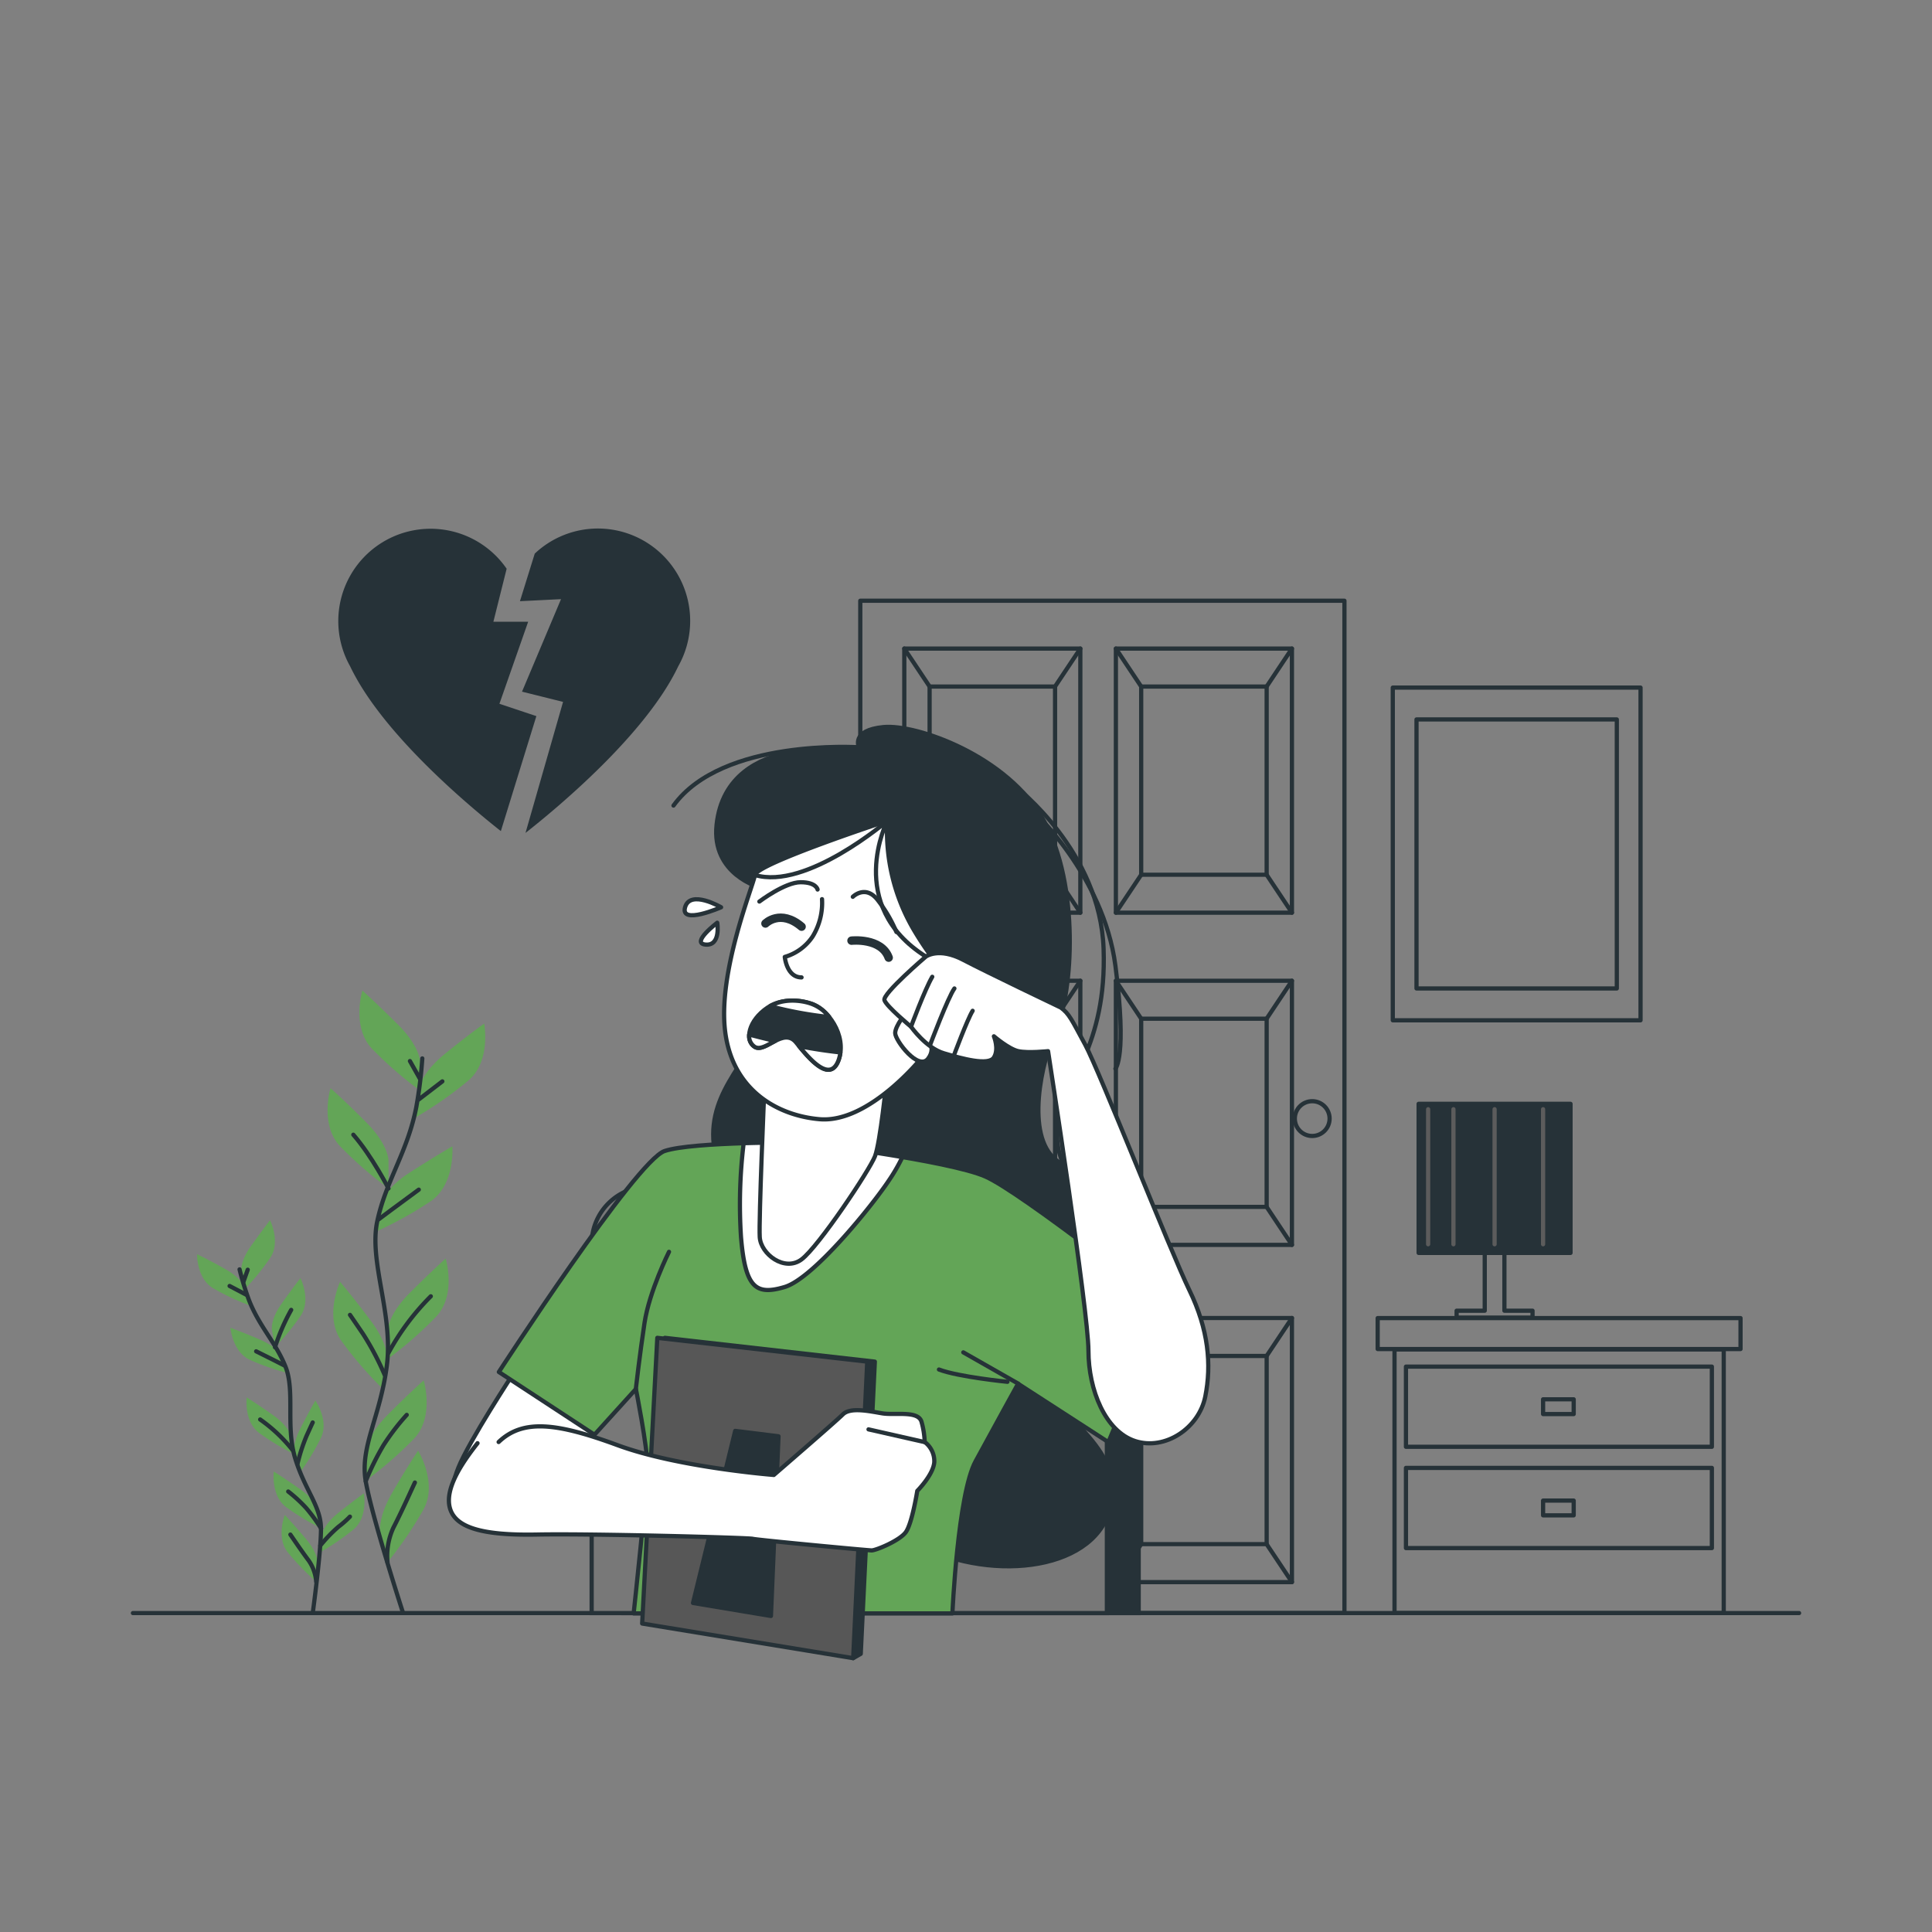 <svg xmlns="http://www.w3.org/2000/svg" viewBox="0 0 500 500"><rect x="0" y="0" width="500" height="500" fill="#808080" stroke="none"/><g id="freepik--Plants--inject-88"><path d="M108.78,275s0-4.06-5.68-9.73-9.32-8.92-9.32-8.92-2.84,9.32,2.43,15a99.87,99.87,0,0,0,12.57,10.94Z" style="fill:#63A557"></path><path d="M100.54,300.27s0-4-5.68-9.73-9.32-8.91-9.32-8.91S82.7,291,88,296.63a99.87,99.87,0,0,0,12.57,10.94Z" style="fill:#63A557"></path><path d="M108.42,281.86s.43-4,6.67-9.08,10.22-7.88,10.22-7.88,1.83,9.57-4,14.66a99.64,99.64,0,0,1-13.65,9.56Z" style="fill:#63A557"></path><path d="M98.47,311.76s.85-4,7.59-8.32,11-6.77,11-6.77.82,9.71-5.52,14.16a100.22,100.22,0,0,1-14.58,8.07Z" style="fill:#63A557"></path><path d="M100.34,344.36s0-4.05,5.68-9.73,9.32-8.92,9.32-8.92,2.84,9.33-2.43,15a99.44,99.44,0,0,1-12.57,11Z" style="fill:#63A557"></path><path d="M100.25,352.32s.57-4-4.24-10.44-8-10.15-8-10.15-4.14,8.82.27,15.19a99.24,99.24,0,0,0,10.89,12.62Z" style="fill:#63A557"></path><path d="M94.65,375.9s0-4,5.67-9.73,9.33-8.92,9.33-8.92,2.84,9.33-2.43,15A99.44,99.44,0,0,1,94.65,383.2Z" style="fill:#63A557"></path><path d="M98.44,397.28s-1-3.92,3-10.85,6.77-11,6.77-11,5.1,8.31,1.44,15.13a99.43,99.43,0,0,1-9.38,13.77Z" style="fill:#63A557"></path><path d="M109.29,273.92a115,115,0,0,1-1.55,12.58c-2.25,11.6-7.86,19.07-10.1,29.54s4.2,24,2.47,37.41-7,20.93-5.46,29.9,9.57,33.79,9.57,33.79" style="fill:none;stroke:#263238;stroke-linecap:round;stroke-linejoin:round;stroke-width:1.092px"></path><line x1="108.36" y1="284.55" x2="114.48" y2="279.86" style="fill:none;stroke:#263238;stroke-linecap:round;stroke-linejoin:round;stroke-width:1.092px"></line><line x1="108.65" y1="279.15" x2="106.09" y2="274.6" style="fill:none;stroke:#263238;stroke-linecap:round;stroke-linejoin:round;stroke-width:1.092px"></line><path d="M98,315.56s5.12-3.84,10.38-7.68" style="fill:none;stroke:#263238;stroke-linecap:round;stroke-linejoin:round;stroke-width:1.092px"></path><path d="M100.54,307.57s-4.27-8.36-9.1-13.91" style="fill:none;stroke:#263238;stroke-linecap:round;stroke-linejoin:round;stroke-width:1.092px"></path><path d="M100.54,350.13a63.36,63.36,0,0,1,10.95-14.65" style="fill:none;stroke:#263238;stroke-linecap:round;stroke-linejoin:round;stroke-width:1.092px"></path><path d="M99.55,355.82A72.51,72.51,0,0,0,94,345.29c-3-4.41-3.42-5-3.42-5" style="fill:none;stroke:#263238;stroke-linecap:round;stroke-linejoin:round;stroke-width:1.092px"></path><path d="M94.65,383.35A67.78,67.78,0,0,1,99.26,374a59.75,59.75,0,0,1,6-7.83" style="fill:none;stroke:#263238;stroke-linecap:round;stroke-linejoin:round;stroke-width:1.092px"></path><path d="M100.29,404.34a17.4,17.4,0,0,1,1.53-9c2.13-4.12,4.55-9.53,5.55-11.66" style="fill:none;stroke:#263238;stroke-linecap:round;stroke-linejoin:round;stroke-width:1.092px"></path><path d="M62.46,329.12S62,326.57,65,322.4s4.88-6.61,4.88-6.61,2.79,5.54.1,9.67a62.93,62.93,0,0,1-6.69,8.23Z" style="fill:#63A557"></path><path d="M70.37,344.1s-.44-2.54,2.51-6.72,4.88-6.6,4.88-6.6,2.79,5.53.1,9.67a63.39,63.39,0,0,1-6.69,8.22Z" style="fill:#63A557"></path><path d="M63.43,333.41s-.7-2.48-5.17-5S51,324.6,51,324.6s-.11,6.21,4.1,8.76a63.23,63.23,0,0,0,9.6,4.51Z" style="fill:#63A557"></path><path d="M72.92,351.08s-1-2.4-5.66-4.4-7.63-3.05-7.63-3.05.54,6.18,5,8.28a63.52,63.52,0,0,0,10,3.48Z" style="fill:#63A557"></path><path d="M75.29,371.72s-.45-2.54-4.62-5.48-6.82-4.58-6.82-4.58-.76,6.15,3.16,9.14a63.09,63.09,0,0,0,9.07,5.5Z" style="fill:#63A557"></path><path d="M76.21,376.7s-.8-2.45,1.52-7,3.89-7.23,3.89-7.23,3.55,5.08,1.48,9.55a63.45,63.45,0,0,1-5.46,9.1Z" style="fill:#63A557"></path><path d="M83.33,397.21s.3-2.56,4.3-5.74,6.54-5,6.54-5,1.12,6.1-2.63,9.3a62.88,62.88,0,0,1-8.74,6Z" style="fill:#63A557"></path><path d="M82.28,390.88s-.44-2.54-4.62-5.48-6.81-4.58-6.81-4.58S70.08,387,74,390a63.09,63.09,0,0,0,9.07,5.5Z" style="fill:#63A557"></path><path d="M82.22,404.7s.22-2.57-3.07-6.47-5.44-6.16-5.44-6.16-2.3,5.76.74,9.64a63.26,63.26,0,0,0,7.38,7.62Z" style="fill:#63A557"></path><path d="M62,328.52a72.77,72.77,0,0,0,2.35,7.72c2.66,7,7,11.11,9.53,17.43s0,15.48,2.51,23.73,6.64,12.37,6.68,18.16S81,417,81,417" style="fill:none;stroke:#263238;stroke-linecap:round;stroke-linejoin:round;stroke-width:1.092px"></path><line x1="63.76" y1="335.09" x2="59.42" y2="332.81" style="fill:none;stroke:#263238;stroke-linecap:round;stroke-linejoin:round;stroke-width:1.092px"></line><line x1="63" y1="331.73" x2="64.11" y2="328.6" style="fill:none;stroke:#263238;stroke-linecap:round;stroke-linejoin:round;stroke-width:1.092px"></line><path d="M73.64,353.41s-3.63-1.85-7.35-3.69" style="fill:none;stroke:#263238;stroke-linecap:round;stroke-linejoin:round;stroke-width:1.092px"></path><path d="M71.17,348.67A51.89,51.89,0,0,1,75.36,339" style="fill:none;stroke:#263238;stroke-linecap:round;stroke-linejoin:round;stroke-width:1.092px"></path><path d="M75.79,375.36a40.54,40.54,0,0,0-8.46-8" style="fill:none;stroke:#263238;stroke-linecap:round;stroke-linejoin:round;stroke-width:1.092px"></path><path d="M77,378.82a45.8,45.8,0,0,1,2.33-7.2c1.4-3.09,1.6-3.49,1.6-3.49" style="fill:none;stroke:#263238;stroke-linecap:round;stroke-linejoin:round;stroke-width:1.092px"></path><path d="M82.89,400a38.09,38.09,0,0,1,4.67-4.85,25.36,25.36,0,0,0,3-2.64" style="fill:none;stroke:#263238;stroke-linecap:round;stroke-linejoin:round;stroke-width:1.092px"></path><path d="M83.09,395.56a42.91,42.91,0,0,0-3.91-5.35A37.92,37.92,0,0,0,74.59,386" style="fill:none;stroke:#263238;stroke-linecap:round;stroke-linejoin:round;stroke-width:1.092px"></path><path d="M81.83,409.33a11,11,0,0,0-1.94-5.46c-1.78-2.36-3.89-5.49-4.74-6.72" style="fill:none;stroke:#263238;stroke-linecap:round;stroke-linejoin:round;stroke-width:1.092px"></path></g><g id="freepik--Lamp--inject-88"><rect x="356.54" y="341.12" width="93.91" height="8.01" style="fill:none;stroke:#263238;stroke-linecap:round;stroke-linejoin:round;stroke-width:1.092px"></rect><rect x="360.9" y="349.23" width="85.2" height="68.23" style="fill:none;stroke:#263238;stroke-linecap:round;stroke-linejoin:round;stroke-width:1.092px"></rect><rect x="363.86" y="353.68" width="79.17" height="20.75" style="fill:none;stroke:#263238;stroke-linecap:round;stroke-linejoin:round;stroke-width:1.092px"></rect><rect x="399.35" y="362.14" width="7.92" height="3.82" style="fill:none;stroke:#263238;stroke-linecap:round;stroke-linejoin:round;stroke-width:1.092px"></rect><rect x="363.86" y="379.89" width="79.17" height="20.75" style="fill:none;stroke:#263238;stroke-linecap:round;stroke-linejoin:round;stroke-width:1.092px"></rect><rect x="399.35" y="388.35" width="7.92" height="3.82" style="fill:none;stroke:#263238;stroke-linecap:round;stroke-linejoin:round;stroke-width:1.092px"></rect><rect x="367.14" y="285.67" width="39.31" height="38.58" style="fill:#263238;stroke:#263238;stroke-linecap:round;stroke-linejoin:round;stroke-width:1.092px"></rect><polygon points="389.34 339.21 389.34 322.8 384.25 322.8 384.25 339.21 376.97 339.21 376.97 341 384.25 341 389.34 341 396.62 341 396.62 339.21 389.34 339.21" style="fill:none;stroke:#263238;stroke-linecap:round;stroke-linejoin:round;stroke-width:1.092px"></polygon><line x1="369.6" y1="287.07" x2="369.6" y2="322.01" style="fill:none;stroke:#5c5c5c;stroke-linecap:round;stroke-linejoin:round;stroke-width:1.092px"></line><line x1="376.15" y1="287.07" x2="376.15" y2="322.01" style="fill:none;stroke:#5c5c5c;stroke-linecap:round;stroke-linejoin:round;stroke-width:1.092px"></line><line x1="386.8" y1="287.07" x2="386.8" y2="322.01" style="fill:none;stroke:#5c5c5c;stroke-linecap:round;stroke-linejoin:round;stroke-width:1.092px"></line><line x1="399.35" y1="287.07" x2="399.35" y2="322.01" style="fill:none;stroke:#5c5c5c;stroke-linecap:round;stroke-linejoin:round;stroke-width:1.092px"></line></g><g id="freepik--Picture--inject-88"><rect x="360.45" y="177.95" width="64.12" height="86.1" style="fill:none;stroke:#263238;stroke-linecap:round;stroke-linejoin:round;stroke-width:1.092px"></rect><rect x="366.59" y="186.19" width="51.84" height="69.62" style="fill:none;stroke:#263238;stroke-linecap:round;stroke-linejoin:round;stroke-width:1.092px"></rect></g><g id="freepik--Door--inject-88"><rect x="222.64" y="155.47" width="125.3" height="261.99" style="fill:none;stroke:#263238;stroke-linecap:round;stroke-linejoin:round;stroke-width:1.092px"></rect><rect x="234.03" y="167.85" width="45.56" height="68.35" style="fill:none;stroke:#263238;stroke-linecap:round;stroke-linejoin:round;stroke-width:1.092px"></rect><rect x="240.58" y="177.68" width="32.47" height="48.7" style="fill:none;stroke:#263238;stroke-linecap:round;stroke-linejoin:round;stroke-width:1.092px"></rect><line x1="240.58" y1="177.68" x2="234.03" y2="167.85" style="fill:none;stroke:#263238;stroke-linecap:round;stroke-linejoin:round;stroke-width:1.092px"></line><line x1="273.04" y1="177.68" x2="279.59" y2="167.85" style="fill:none;stroke:#263238;stroke-linecap:round;stroke-linejoin:round;stroke-width:1.092px"></line><line x1="273.04" y1="226.38" x2="279.59" y2="236.2" style="fill:none;stroke:#263238;stroke-linecap:round;stroke-linejoin:round;stroke-width:1.092px"></line><line x1="240.58" y1="226.38" x2="234.03" y2="236.2" style="fill:none;stroke:#263238;stroke-linecap:round;stroke-linejoin:round;stroke-width:1.092px"></line><rect x="288.79" y="167.85" width="45.56" height="68.35" style="fill:none;stroke:#263238;stroke-linecap:round;stroke-linejoin:round;stroke-width:1.092px"></rect><rect x="295.34" y="177.68" width="32.47" height="48.7" style="fill:none;stroke:#263238;stroke-linecap:round;stroke-linejoin:round;stroke-width:1.092px"></rect><line x1="295.34" y1="177.68" x2="288.79" y2="167.85" style="fill:none;stroke:#263238;stroke-linecap:round;stroke-linejoin:round;stroke-width:1.092px"></line><line x1="327.8" y1="177.68" x2="334.35" y2="167.85" style="fill:none;stroke:#263238;stroke-linecap:round;stroke-linejoin:round;stroke-width:1.092px"></line><line x1="327.8" y1="226.38" x2="334.35" y2="236.2" style="fill:none;stroke:#263238;stroke-linecap:round;stroke-linejoin:round;stroke-width:1.092px"></line><line x1="295.34" y1="226.38" x2="288.79" y2="236.2" style="fill:none;stroke:#263238;stroke-linecap:round;stroke-linejoin:round;stroke-width:1.092px"></line><rect x="234.03" y="253.82" width="45.56" height="68.35" style="fill:none;stroke:#263238;stroke-linecap:round;stroke-linejoin:round;stroke-width:1.092px"></rect><rect x="240.58" y="263.64" width="32.47" height="48.7" style="fill:none;stroke:#263238;stroke-linecap:round;stroke-linejoin:round;stroke-width:1.092px"></rect><line x1="240.58" y1="263.64" x2="234.03" y2="253.82" style="fill:none;stroke:#263238;stroke-linecap:round;stroke-linejoin:round;stroke-width:1.092px"></line><line x1="273.04" y1="263.64" x2="279.59" y2="253.82" style="fill:none;stroke:#263238;stroke-linecap:round;stroke-linejoin:round;stroke-width:1.092px"></line><line x1="273.04" y1="312.34" x2="279.59" y2="322.17" style="fill:none;stroke:#263238;stroke-linecap:round;stroke-linejoin:round;stroke-width:1.092px"></line><line x1="240.58" y1="312.34" x2="234.03" y2="322.17" style="fill:none;stroke:#263238;stroke-linecap:round;stroke-linejoin:round;stroke-width:1.092px"></line><rect x="288.79" y="253.82" width="45.56" height="68.35" style="fill:none;stroke:#263238;stroke-linecap:round;stroke-linejoin:round;stroke-width:1.092px"></rect><rect x="295.34" y="263.64" width="32.47" height="48.7" style="fill:none;stroke:#263238;stroke-linecap:round;stroke-linejoin:round;stroke-width:1.092px"></rect><line x1="295.34" y1="263.64" x2="288.79" y2="253.82" style="fill:none;stroke:#263238;stroke-linecap:round;stroke-linejoin:round;stroke-width:1.092px"></line><line x1="327.8" y1="263.64" x2="334.35" y2="253.82" style="fill:none;stroke:#263238;stroke-linecap:round;stroke-linejoin:round;stroke-width:1.092px"></line><line x1="327.8" y1="312.34" x2="334.35" y2="322.17" style="fill:none;stroke:#263238;stroke-linecap:round;stroke-linejoin:round;stroke-width:1.092px"></line><line x1="295.34" y1="312.34" x2="288.79" y2="322.17" style="fill:none;stroke:#263238;stroke-linecap:round;stroke-linejoin:round;stroke-width:1.092px"></line><rect x="234.03" y="341.1" width="45.56" height="68.35" style="fill:none;stroke:#263238;stroke-linecap:round;stroke-linejoin:round;stroke-width:1.092px"></rect><rect x="240.58" y="350.92" width="32.47" height="48.7" style="fill:none;stroke:#263238;stroke-linecap:round;stroke-linejoin:round;stroke-width:1.092px"></rect><line x1="240.58" y1="350.92" x2="234.03" y2="341.1" style="fill:none;stroke:#263238;stroke-linecap:round;stroke-linejoin:round;stroke-width:1.092px"></line><line x1="273.04" y1="350.92" x2="279.59" y2="341.1" style="fill:none;stroke:#263238;stroke-linecap:round;stroke-linejoin:round;stroke-width:1.092px"></line><line x1="273.04" y1="399.62" x2="279.59" y2="409.44" style="fill:none;stroke:#263238;stroke-linecap:round;stroke-linejoin:round;stroke-width:1.092px"></line><line x1="240.58" y1="399.62" x2="234.03" y2="409.44" style="fill:none;stroke:#263238;stroke-linecap:round;stroke-linejoin:round;stroke-width:1.092px"></line><rect x="288.79" y="341.1" width="45.56" height="68.35" style="fill:none;stroke:#263238;stroke-linecap:round;stroke-linejoin:round;stroke-width:1.092px"></rect><rect x="295.34" y="350.92" width="32.47" height="48.7" style="fill:none;stroke:#263238;stroke-linecap:round;stroke-linejoin:round;stroke-width:1.092px"></rect><line x1="295.34" y1="350.92" x2="288.79" y2="341.1" style="fill:none;stroke:#263238;stroke-linecap:round;stroke-linejoin:round;stroke-width:1.092px"></line><line x1="327.8" y1="350.92" x2="334.35" y2="341.1" style="fill:none;stroke:#263238;stroke-linecap:round;stroke-linejoin:round;stroke-width:1.092px"></line><line x1="327.8" y1="399.62" x2="334.35" y2="409.44" style="fill:none;stroke:#263238;stroke-linecap:round;stroke-linejoin:round;stroke-width:1.092px"></line><line x1="295.34" y1="399.62" x2="288.79" y2="409.44" style="fill:none;stroke:#263238;stroke-linecap:round;stroke-linejoin:round;stroke-width:1.092px"></line><circle cx="339.6" cy="289.49" r="4.5" style="fill:none;stroke:#263238;stroke-linecap:round;stroke-linejoin:round;stroke-width:1.092px"></circle></g><g id="freepik--Character--inject-88"><line x1="465.6" y1="417.46" x2="34.4" y2="417.46" style="fill:none;stroke:#263238;stroke-linecap:round;stroke-linejoin:round;stroke-width:1.092px"></line><path d="M176.19,307.06H279.84a14.85,14.85,0,0,1,14.85,14.85v95.56a0,0,0,0,1,0,0H161.35a0,0,0,0,1,0,0V321.9A14.85,14.85,0,0,1,176.19,307.06Z" style="fill:#263238;stroke:#263238;stroke-miterlimit:10;stroke-width:1.092px"></path><path d="M168,307.06H271.61a14.85,14.85,0,0,1,14.85,14.85v95.56a0,0,0,0,1,0,0H153.12a0,0,0,0,1,0,0V321.9A14.85,14.85,0,0,1,168,307.06Z" style="fill:#787878;stroke:#263238;stroke-miterlimit:10;stroke-width:1.092px"></path><path d="M196.72,229.69s-12.64-3.3-11.27-16.22,11.27-17.32,18.7-18.7,18.15-1.37,18.15-1.37-2.2-4.4,6.32-5.23,32.17,7.43,41.52,24.2,7.42,44.54,3.3,53.62-8,27.77-.28,34.09,22.28,13.2,20.08,30.8S271.79,349,272.61,358.37s19.25,16.23,14.58,32.45-32.17,18.7-50.87,8.25-14.3-44.27-20.07-63S188.47,314.38,185.17,299s8-23.1,13.48-36S196.72,229.69,196.72,229.69Z" style="fill:#263238;stroke:#263238;stroke-linecap:round;stroke-linejoin:round;stroke-width:1.092px"></path><path d="M222.3,193.4s-35.35-2.38-48,15.08" style="fill:none;stroke:#263238;stroke-linecap:round;stroke-linejoin:round;stroke-width:1.092px"></path><path d="M262.91,203.68s21.83,16.59,22.7,41.91-10,34-11.79,45.4,7.43,17.89,7.43,17.89" style="fill:none;stroke:#263238;stroke-linecap:round;stroke-linejoin:round;stroke-width:1.092px"></path><path d="M266.84,209.35s18.77,17,21.83,40.6,0,26.63,0,26.63" style="fill:none;stroke:#263238;stroke-linecap:round;stroke-linejoin:round;stroke-width:1.092px"></path><path d="M132.93,355.35s-11.55,17.6-14.3,24.47-2.47,12.37,4.68,14S141.46,387,145,383.12s10.17-15.95,10.17-15.95Z" style="fill:#fff;stroke:#263238;stroke-linecap:round;stroke-linejoin:round;stroke-width:1.092px"></path><path d="M208,295.68s-28.6-.27-36,2.2-42.9,57.19-42.9,57.19l24.75,16.23,10.72-11.83s3,15.13,3,20.08-3.58,38-3.58,38h82.49s1.38-30.85,6-39.37,11-20.07,11-20.07l23.37,15.12L301.48,338S264.36,308.61,255,304.48,208,295.68,208,295.68Z" style="fill:#63A557;stroke:#263238;stroke-linecap:round;stroke-linejoin:round;stroke-width:1.092px"></path><path d="M164.55,359.47s1-8.85,2.25-17.1,6.34-18.4,6.34-18.4" style="fill:none;stroke:#263238;stroke-linecap:round;stroke-linejoin:round;stroke-width:1.092px"></path><line x1="263.54" y1="358.1" x2="249.3" y2="349.99" style="fill:none;stroke:#263238;stroke-linecap:round;stroke-linejoin:round;stroke-width:1.092px"></line><path d="M260.72,357.61S248,356.34,243,354.43" style="fill:none;stroke:#263238;stroke-linecap:round;stroke-linejoin:round;stroke-width:1.092px"></path><polygon points="172.07 346.23 220.8 429.13 222.76 428.01 226.41 352.39 172.07 346.23" style="fill:#263238;stroke:#263238;stroke-linecap:round;stroke-linejoin:round;stroke-width:1.092px"></polygon><polygon points="170.11 346.23 166.19 420.17 220.8 429.13 224.44 352.39 170.11 346.23" style="fill:#575757;stroke:#263238;stroke-linecap:round;stroke-linejoin:round;stroke-width:1.092px"></polygon><polygon points="190.27 370.31 201.48 371.71 199.52 418.21 179.35 414.85 190.27 370.31" style="fill:#263238;stroke:#263238;stroke-linecap:round;stroke-linejoin:round;stroke-width:1.092px"></polygon><path d="M208,295.68s-7.34-.07-15.54.18a130.38,130.38,0,0,0-.69,24.29c1.1,13.2,3.85,15.13,11.28,12.93s22.54-20.9,26.94-27.5a46,46,0,0,0,3.55-6.13C220.94,297.29,208,295.68,208,295.68Z" style="fill:#fff;stroke:#263238;stroke-linecap:round;stroke-linejoin:round;stroke-width:1.092px"></path><path d="M197.82,281.66s-1.47,34.1-1.2,38.5,6.43,9.07,10.83,5.77,17.63-23.13,19-26.71,3-19.76,3-19.76-11.82,7.15-19.79,6.32S197.82,281.66,197.82,281.66Z" style="fill:#fff;stroke:#263238;stroke-linecap:round;stroke-linejoin:round;stroke-width:1.092px"></path><path d="M123.58,373.5c-4.12,5.22-8.52,11.82-7.15,16.77s8,7.15,22.55,6.87,55,.83,55.82,1.1,29.69,3,30.79,3,7.15-2.48,8.8-4.68,3-10.72,3-10.72,4.12-4.12,4.4-7.42a6.21,6.21,0,0,0-2.48-5.23,22,22,0,0,0-.82-5.22c-.83-3-6.88-1.65-10.18-2.2s-8.24-1.65-10.17.27-17.87,15.68-17.87,15.68-24.75-1.93-40.42-7.7-24.47-6.88-30.8-.83" style="fill:#fff;stroke:#263238;stroke-linecap:round;stroke-linejoin:round;stroke-width:1.092px"></path><line x1="239.34" y1="373.22" x2="224.77" y2="369.92" style="fill:none;stroke:#263238;stroke-linecap:round;stroke-linejoin:round;stroke-width:1.092px"></line><path d="M186.62,234.8s-8-4.66-9.32,0S186.62,234.8,186.62,234.8Z" style="fill:#fff;stroke:#263238;stroke-linecap:round;stroke-linejoin:round;stroke-width:1.092px"></path><path d="M185.62,238.8s-7,5.32-3,5.66S185.62,238.8,185.62,238.8Z" style="fill:#fff;stroke:#263238;stroke-linecap:round;stroke-linejoin:round;stroke-width:1.092px"></path><path d="M229.62,212.45s-33.76,11.09-34.24,14-9.64,25.08-7.71,40.51,13.84,21.79,24.45,22.69c12.92,1.1,26.67-16.22,26.67-16.22s7.14-2.75,11-4.67,4.34-7.24,4.34-7.24-9.56-7.1-17.76-21.08A50.43,50.43,0,0,1,229.62,212.45Z" style="fill:#fff;stroke:#263238;stroke-linecap:round;stroke-linejoin:round;stroke-width:1.092px"></path><path d="M212.74,232.7a16.64,16.64,0,0,1-2.41,9.64,13,13,0,0,1-7.23,5.31s.48,5.3,4.34,5.3" style="fill:none;stroke:#263238;stroke-linecap:round;stroke-linejoin:round;stroke-width:1.092px"></path><path d="M198.1,239s3.85-3.85,9.35.82" style="fill:none;stroke:#263238;stroke-linecap:round;stroke-linejoin:round;stroke-width:2.184px"></path><path d="M220.37,243.44s7.7-.83,9.62,4.4" style="fill:none;stroke:#263238;stroke-linecap:round;stroke-linejoin:round;stroke-width:2.184px"></path><path d="M209.65,259.66s-6.05-2.2-11,1.1-6.05,8.53-3.3,10.18,7.42-5.23,10.72-1.1,8.8,10.72,11,4.39S214.05,260.76,209.65,259.66Z" style="fill:#263238;stroke:#263238;stroke-linecap:round;stroke-linejoin:round;stroke-width:1.092px"></path><path d="M206.8,270.74c3.33,4.09,8.23,9.37,10.27,3.49a8.85,8.85,0,0,0,.42-1.87C214.06,272,210.34,271.43,206.8,270.74Z" style="fill:#fff;stroke:#263238;stroke-linecap:round;stroke-linejoin:round;stroke-width:1.092px"></path><path d="M214.6,263.21a10,10,0,0,0-4.95-3.55s-5.55-2-10.37.73A101.52,101.52,0,0,0,214.6,263.21Z" style="fill:#fff;stroke:#263238;stroke-linecap:round;stroke-linejoin:round;stroke-width:1.092px"></path><path d="M193.89,267.74a3.31,3.31,0,0,0,1.46,3.2c1.4.83,3.29-.53,5.25-1.53C197.87,268.78,195.52,268.17,193.89,267.74Z" style="fill:#fff;stroke:#263238;stroke-linecap:round;stroke-linejoin:round;stroke-width:1.092px"></path><path d="M211.59,230.21s-.31-1.89-4.39-1.89-10.68,5-10.68,5" style="fill:none;stroke:#263238;stroke-linecap:round;stroke-linejoin:round;stroke-width:1.092px"></path><path d="M220.71,232.09s3.14-3.14,6.28.63a36,36,0,0,1,5,8.48" style="fill:none;stroke:#263238;stroke-linecap:round;stroke-linejoin:round;stroke-width:1.092px"></path><path d="M239.62,247.56c-21.11-13.3-10-35.11-10-35.11s-21,18-34.24,14" style="fill:none;stroke:#263238;stroke-linecap:round;stroke-linejoin:round;stroke-width:1.092px"></path><path d="M234.67,261.86s-3,3.58-3,5.5,6.05,9.9,8.53,6.6-.83-5.77-1.93-9.07S234.67,261.86,234.67,261.86Z" style="fill:#fff;stroke:#263238;stroke-linecap:round;stroke-linejoin:round;stroke-width:1.092px"></path><path d="M274.54,260.76s-19-9.07-25.3-12.37-9.62-.83-9.62-.83-11.28,9.63-10.73,11.28,6.88,6.87,6.88,6.87,3.85,5.5,8.52,6.88,11.55,3.29,12.93,1.09,0-5.49,0-5.49,3.84,3.3,6.32,3.85,7.7,0,7.7,0,10.45,67.36,10.45,77.53,4.4,20.9,12.1,23.38,16.49-3.3,18.14-11.55.83-17.32-4.12-27.5S284.44,277,280.86,270.39,276.74,262.41,274.54,260.76Z" style="fill:#fff;stroke:#263238;stroke-linecap:round;stroke-linejoin:round;stroke-width:1.092px"></path><path d="M246.77,273.41s3.57-9.62,4.95-11.82" style="fill:none;stroke:#263238;stroke-linecap:round;stroke-linejoin:round;stroke-width:1.092px"></path><path d="M240.72,270.39S245.39,258,247,255.81" style="fill:none;stroke:#263238;stroke-linecap:round;stroke-linejoin:round;stroke-width:1.092px"></path><path d="M235.77,265.71s3.57-9.62,5.5-12.92" style="fill:none;stroke:#263238;stroke-linecap:round;stroke-linejoin:round;stroke-width:1.092px"></path></g><g id="freepik--Heart--inject-88"><path d="M138.81,185.33l-9.56-3.19,7.44-21.24h-9l3.43-13.71a23.89,23.89,0,0,0-40.5,25.26c8.19,17.23,30.37,35.83,39,42.64Z" style="fill:#263238"></path><path d="M154.75,136.78a23.81,23.81,0,0,0-16.36,6.5l-3.83,12.31,10.63-.53L135.1,179l10.62,2.65L136,215.56c8.14-6.4,31.14-25.47,39.52-43.11a23.9,23.9,0,0,0-20.79-35.67Z" style="fill:#263238"></path></g></svg>